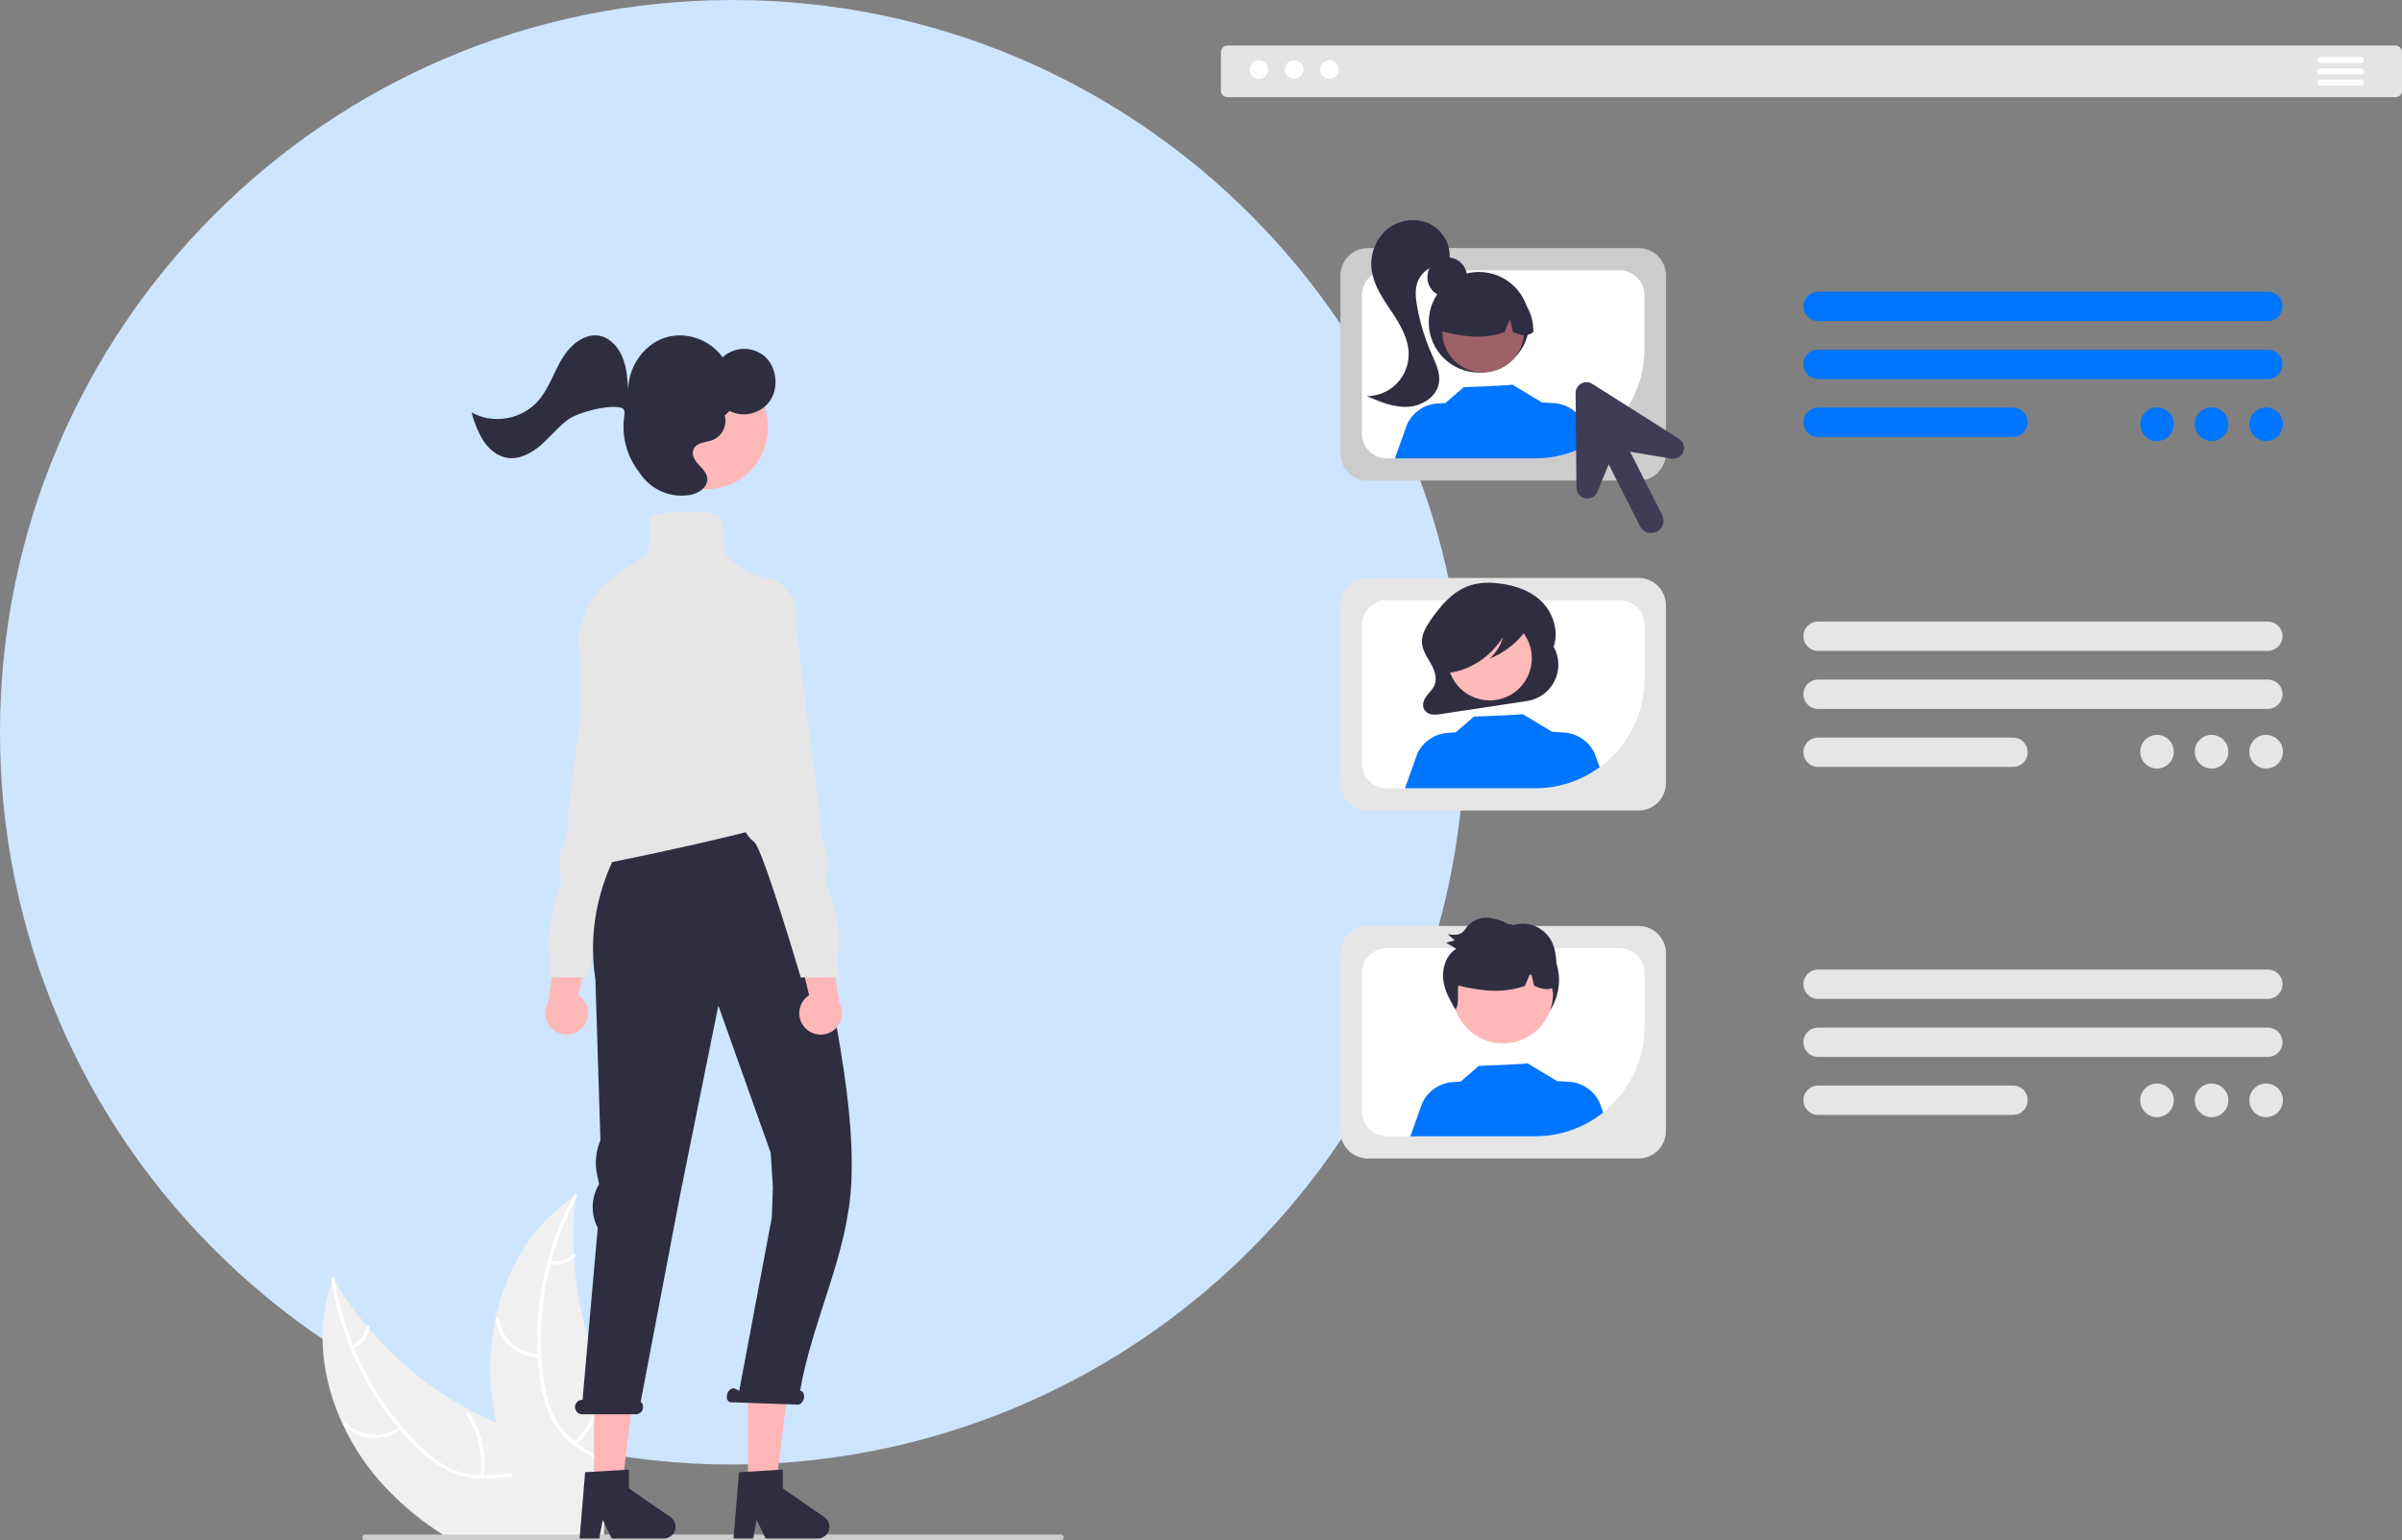 <svg width="633" height="406" viewBox="0 0 633 406" fill="none" xmlns="http://www.w3.org/2000/svg">
<rect x="0" y="0" width="633" height="406" fill="#808080" stroke="none"/>
<path d="M386 192.961C386.011 227.6 376.695 261.602 359.029 291.4C341.364 321.197 316 345.69 285.602 362.307C283.879 363.249 282.132 364.168 280.378 365.056C273.873 368.372 267.181 371.307 260.336 373.847C257.609 374.873 254.854 375.827 252.072 376.711C251.804 376.803 251.528 376.894 251.26 376.971C224.007 385.622 195.17 388.098 166.841 384.22C138.512 380.342 111.402 370.207 87.478 354.551C84.269 352.453 81.127 350.263 78.05 347.981C76.312 346.687 74.596 345.37 72.903 344.014C68.117 340.216 63.522 336.191 59.118 331.939C40.396 313.959 25.506 292.378 15.347 268.493C5.187 244.609 -0.034 218.916 0 192.961C0 86.388 86.406 0 193 0C299.594 0 386 86.388 386 192.961Z" fill="#CEE5FF"/>
<g clip-path="url(#clip0_1258_16575)">
<path d="M159.423 404.625C159.416 404.645 159.416 404.671 159.41 404.691H117.015C116.217 404.187 115.432 403.663 114.66 403.133C109.894 399.901 105.492 396.161 101.532 391.978C96.992 387.138 93.242 381.614 90.418 375.607C84.825 363.667 83.105 350.084 87.435 337.81C87.435 337.809 87.435 337.809 87.436 337.808C87.436 337.807 87.436 337.806 87.437 337.806C87.438 337.805 87.439 337.805 87.439 337.804C87.44 337.804 87.441 337.804 87.442 337.804C87.546 337.496 87.664 337.182 87.782 336.868C87.959 337.175 88.129 337.476 88.312 337.778L88.318 337.784C90.749 341.877 93.505 345.767 96.56 349.416V349.423C96.796 349.704 97.031 349.986 97.273 350.261C97.273 350.262 97.274 350.263 97.274 350.263C97.274 350.264 97.275 350.265 97.275 350.265C97.276 350.266 97.277 350.267 97.277 350.267C97.278 350.267 97.279 350.267 97.28 350.267C104.699 358.946 113.661 366.173 123.714 371.581C123.746 371.601 123.772 371.614 123.805 371.633C123.839 371.654 123.874 371.671 123.91 371.686C123.916 371.692 123.923 371.692 123.929 371.699C126.16 372.903 128.449 374.003 130.778 374.998V375.005C132.61 375.797 134.474 376.517 136.351 377.184C140.355 378.592 144.672 379.875 148.505 381.727C152.234 383.528 155.517 385.864 157.656 389.38C157.82 389.668 157.984 389.949 158.134 390.237L156.885 398.891L159.377 398.878L159.141 403.133L159.076 404.363L159.423 404.625Z" fill="#F0F0F0"/>
<path d="M148.956 404.691H148.06C147.975 404.167 147.89 403.65 147.792 403.133C147.538 401.718 147.192 400.321 146.758 398.95C146.562 398.335 146.339 397.732 146.084 397.137C144.639 393.746 142.153 390.768 138.477 389.773C137.407 389.488 136.306 389.332 135.2 389.308C133.008 389.216 130.784 389.498 128.606 389.615C128.07 389.642 127.527 389.661 127.003 389.655H126.99C124.157 389.702 121.348 389.134 118.755 387.992C115.552 386.458 112.636 384.385 110.133 381.865C108.495 380.296 106.939 378.644 105.469 376.916V376.91C105.273 376.694 105.083 376.471 104.894 376.242C101.43 372.077 98.403 367.567 95.86 362.783C94.563 360.366 93.4 357.879 92.373 355.334C92.36 355.311 92.349 355.287 92.341 355.262C90.045 349.651 88.399 343.796 87.435 337.81C87.435 337.81 87.435 337.809 87.435 337.808C87.436 337.807 87.436 337.806 87.437 337.806C87.437 337.805 87.438 337.805 87.439 337.804C87.44 337.804 87.44 337.804 87.441 337.804C87.389 337.535 87.35 337.261 87.31 336.992C87.225 336.436 88.109 336.41 88.187 336.966C88.226 337.241 88.266 337.503 88.311 337.778L88.318 337.784C89.246 343.515 90.804 349.127 92.962 354.516V354.522C93.073 354.797 93.185 355.066 93.296 355.334C96.366 362.787 100.57 369.721 105.757 375.889L105.764 375.902C105.816 375.967 105.875 376.026 105.934 376.091C105.936 376.094 105.938 376.097 105.939 376.101C105.94 376.104 105.941 376.108 105.94 376.111C105.947 376.105 105.947 376.111 105.947 376.111C107.157 377.545 108.426 378.919 109.747 380.255C112.191 382.838 115.025 385.021 118.146 386.722C120.753 388.058 123.637 388.762 126.565 388.778C126.859 388.778 127.154 388.784 127.448 388.778C127.684 388.778 127.919 388.771 128.155 388.758C130.372 388.653 132.622 388.372 134.853 388.411C135.867 388.431 136.878 388.536 137.875 388.725C139.512 389.076 141.057 389.77 142.407 390.761C143.758 391.751 144.884 393.016 145.711 394.473C146.544 395.88 147.207 397.381 147.687 398.944C147.851 399.454 147.988 399.971 148.125 400.495V400.502C148.335 401.339 148.518 402.19 148.675 403.048C148.682 403.076 148.687 403.104 148.688 403.133C148.786 403.65 148.871 404.174 148.956 404.691Z" fill="white"/>
<path d="M105.806 376.671C103.564 378.342 100.801 379.161 98.011 378.982C95.221 378.802 92.585 377.637 90.575 375.692C90.17 375.298 90.764 374.649 91.17 375.044C93.038 376.858 95.493 377.944 98.092 378.105C100.69 378.267 103.261 377.493 105.339 375.925C105.791 375.585 106.255 376.332 105.806 376.671Z" fill="white"/>
<path d="M126.529 389.048C127.407 383.397 126.124 377.622 122.936 372.875C122.62 372.405 123.365 371.939 123.681 372.408C126.989 377.354 128.312 383.366 127.386 389.245C127.297 389.805 126.441 389.605 126.529 389.048Z" fill="white"/>
<path d="M92.725 354.639C93.727 354.174 94.598 353.466 95.26 352.581C95.921 351.695 96.352 350.659 96.515 349.565C96.596 349.004 97.452 349.205 97.371 349.762C97.186 350.97 96.709 352.113 95.98 353.094C95.251 354.074 94.294 354.861 93.192 355.385C93.092 355.443 92.974 355.461 92.861 355.435C92.749 355.409 92.65 355.342 92.586 355.246C92.524 355.147 92.505 355.027 92.531 354.914C92.557 354.8 92.627 354.702 92.725 354.639H92.725Z" fill="white"/>
<path d="M165.82 375.895L165.461 379.214L159.737 379.128L158.873 385.112L158.723 386.139V386.146L158.134 390.237L156.885 398.891L159.377 398.878L159.142 403.133L159.076 404.363L159.423 404.625L159.501 404.691L159.528 404.71C159.456 404.854 159.377 404.998 159.299 405.149C159.344 404.992 159.377 404.848 159.41 404.691H142.847C142.54 404.173 142.239 403.656 141.944 403.133C139.389 398.681 137.135 394.062 135.2 389.308C135.083 389.013 134.958 388.718 134.854 388.417V388.411C133.133 384.06 131.77 379.577 130.778 375.004V374.998C130.241 372.494 129.833 369.964 129.555 367.418C128.846 360.837 129.175 354.186 130.53 347.708C130.541 347.676 130.55 347.643 130.556 347.609C133.166 335.244 139.531 323.815 149.611 316.575C150.03 316.261 150.461 315.966 150.9 315.678C150.906 315.672 150.906 315.672 150.913 315.672C150.914 315.672 150.914 315.671 150.915 315.671C150.916 315.671 150.917 315.67 150.917 315.67C150.918 315.669 150.918 315.668 150.919 315.668C150.919 315.667 150.919 315.666 150.919 315.665C151.194 315.488 151.462 315.312 151.737 315.135C151.698 315.488 151.652 315.842 151.619 316.195C151.091 320.924 150.951 325.688 151.2 330.439V330.452C151.207 330.819 151.227 331.186 151.253 331.559V331.572C151.966 342.988 154.785 354.174 159.567 364.564C159.575 364.591 159.586 364.617 159.6 364.642C159.613 364.675 159.626 364.701 159.639 364.734C161.428 368.598 163.494 372.328 165.82 375.895Z" fill="#F0F0F0"/>
<path d="M152.011 315.458C151.88 315.699 151.743 315.949 151.62 316.196C150.643 318.044 149.744 319.932 148.922 321.86C147.454 325.265 146.233 328.771 145.268 332.352C145.19 332.631 145.113 332.916 145.042 333.201C143.003 341.013 142.187 349.094 142.624 357.156C142.625 357.235 142.63 357.307 142.637 357.386C142.741 359.268 142.922 361.143 143.178 363.012C143.574 366.546 144.522 369.996 145.989 373.235C146.194 373.658 146.412 374.072 146.639 374.472C147.206 375.448 147.865 376.369 148.605 377.222C149.139 377.846 149.714 378.432 150.327 378.978C150.697 379.313 151.078 379.64 151.476 379.95C151.706 380.129 151.943 380.308 152.179 380.487C152.374 380.619 152.564 380.759 152.76 380.891C154.79 382.282 156.981 383.52 158.874 385.114L158.725 386.142C156.88 384.48 154.653 383.223 152.605 381.848C151.322 380.998 150.12 380.031 149.016 378.958C148.871 378.81 148.72 378.664 148.58 378.508C147.833 377.738 147.158 376.9 146.564 376.006C146.262 375.559 145.977 375.097 145.708 374.612C144.082 371.457 143.003 368.049 142.517 364.533C142.153 362.29 141.903 360.03 141.766 357.762C141.742 357.467 141.725 357.178 141.714 356.881C141.458 351.469 141.754 346.046 142.599 340.695C143.665 333.907 145.597 327.285 148.348 320.989C149.134 319.187 149.99 317.412 150.918 315.665C151.036 315.426 151.162 315.192 151.293 314.95C151.56 314.453 152.277 314.96 152.011 315.458Z" fill="white"/>
<path d="M142.182 357.774C139.386 357.757 136.687 356.746 134.568 354.922C132.448 353.098 131.045 350.58 130.61 347.816C130.523 347.257 131.388 347.096 131.474 347.657C131.875 350.231 133.182 352.577 135.16 354.271C137.137 355.966 139.655 356.897 142.258 356.897C142.824 356.898 142.744 357.774 142.182 357.774V357.774Z" fill="white"/>
<path d="M151.283 380.141C155.384 376.158 157.834 370.774 158.144 365.064C158.174 364.498 159.05 364.575 159.02 365.14C158.686 371.082 156.125 376.679 151.848 380.815C151.44 381.209 150.877 380.533 151.283 380.141H151.283Z" fill="white"/>
<path d="M144.994 332.302C146.075 332.534 147.196 332.494 148.257 332.186C149.318 331.877 150.285 331.309 151.073 330.534C151.476 330.135 152.039 330.811 151.639 331.207C150.764 332.06 149.695 332.686 148.523 333.029C147.352 333.373 146.114 333.424 144.918 333.179C144.803 333.165 144.698 333.108 144.624 333.02C144.55 332.931 144.512 332.818 144.518 332.703C144.529 332.587 144.585 332.479 144.674 332.405C144.763 332.33 144.878 332.293 144.994 332.302H144.994Z" fill="white"/>
<path d="M280.345 405.221C280.346 405.323 280.326 405.425 280.287 405.519C280.248 405.614 280.19 405.7 280.118 405.772C280.046 405.845 279.96 405.902 279.865 405.941C279.771 405.98 279.669 406 279.567 406H96.22C96.118 406 96.016 405.98 95.922 405.941C95.828 405.901 95.742 405.844 95.669 405.772C95.597 405.699 95.54 405.613 95.501 405.519C95.462 405.424 95.441 405.323 95.441 405.221C95.441 405.119 95.462 405.017 95.501 404.923C95.54 404.828 95.597 404.742 95.669 404.67C95.742 404.598 95.828 404.54 95.922 404.501C96.016 404.462 96.118 404.442 96.22 404.442H279.567C279.669 404.442 279.771 404.462 279.865 404.501C279.96 404.54 280.046 404.597 280.118 404.669C280.19 404.742 280.248 404.828 280.287 404.922C280.326 405.017 280.346 405.118 280.345 405.221Z" fill="#CCCCCC"/>
<path d="M597.647 84.607H479.107C478.599 84.608 478.096 84.508 477.626 84.314C477.157 84.12 476.73 83.835 476.37 83.476C476.011 83.116 475.726 82.69 475.531 82.22C475.336 81.75 475.236 81.247 475.236 80.738C475.236 80.23 475.336 79.726 475.531 79.257C475.726 78.787 476.011 78.36 476.37 78.001C476.73 77.642 477.157 77.357 477.626 77.163C478.096 76.969 478.599 76.869 479.107 76.87H597.647C598.155 76.869 598.658 76.969 599.128 77.163C599.598 77.357 600.024 77.642 600.384 78.001C600.743 78.36 601.029 78.787 601.223 79.257C601.418 79.726 601.518 80.23 601.518 80.738C601.518 81.247 601.418 81.75 601.223 82.22C601.029 82.69 600.743 83.116 600.384 83.476C600.024 83.835 599.598 84.12 599.128 84.314C598.658 84.508 598.155 84.608 597.647 84.607Z" fill="#0075FF"/>
<path d="M597.647 99.894H479.107C478.083 99.893 477.101 99.485 476.377 98.759C475.653 98.034 475.246 97.05 475.246 96.025C475.246 95 475.653 94.017 476.377 93.291C477.101 92.566 478.083 92.158 479.107 92.156H597.647C598.671 92.158 599.653 92.566 600.377 93.291C601.101 94.017 601.508 95 601.508 96.025C601.508 97.05 601.101 98.034 600.377 98.759C599.653 99.485 598.671 99.893 597.647 99.894Z" fill="#0075FF"/>
<path d="M530.491 115.182H479.107C478.083 115.18 477.101 114.772 476.377 114.047C475.653 113.321 475.246 112.338 475.246 111.313C475.246 110.288 475.653 109.304 476.377 108.579C477.101 107.853 478.083 107.445 479.107 107.444H530.491C530.999 107.443 531.503 107.543 531.972 107.737C532.442 107.931 532.869 108.216 533.228 108.575C533.588 108.935 533.873 109.361 534.068 109.831C534.262 110.301 534.362 110.804 534.362 111.313C534.362 111.821 534.262 112.325 534.068 112.795C533.873 113.264 533.588 113.691 533.228 114.05C532.869 114.41 532.442 114.694 531.972 114.889C531.503 115.083 530.999 115.182 530.491 115.182Z" fill="#0075FF"/>
<path d="M597.648 171.547H479.108C478.083 171.547 477.1 171.139 476.375 170.414C475.649 169.688 475.242 168.704 475.242 167.678C475.242 166.652 475.649 165.668 476.375 164.943C477.1 164.217 478.083 163.81 479.108 163.81H597.648C598.673 163.81 599.656 164.217 600.381 164.943C601.106 165.668 601.514 166.652 601.514 167.678C601.514 168.704 601.106 169.688 600.381 170.414C599.656 171.139 598.673 171.547 597.648 171.547Z" fill="#E6E6E6"/>
<path d="M597.648 186.834H479.108C478.083 186.834 477.1 186.426 476.375 185.701C475.649 184.975 475.242 183.991 475.242 182.965C475.242 181.939 475.649 180.955 476.375 180.229C477.1 179.504 478.083 179.096 479.108 179.096H597.648C598.673 179.096 599.657 179.504 600.382 180.229C601.107 180.955 601.514 181.939 601.514 182.965C601.514 183.991 601.107 184.975 600.382 185.701C599.657 186.426 598.673 186.834 597.648 186.834Z" fill="#E6E6E6"/>
<path d="M530.492 202.122H479.108C478.083 202.122 477.1 201.714 476.375 200.988C475.649 200.263 475.242 199.279 475.242 198.253C475.242 197.227 475.649 196.243 476.375 195.517C477.1 194.791 478.083 194.384 479.108 194.384H530.492C531.001 194.383 531.504 194.483 531.973 194.677C532.443 194.871 532.87 195.156 533.229 195.515C533.589 195.875 533.874 196.301 534.069 196.771C534.263 197.241 534.364 197.744 534.364 198.253C534.364 198.761 534.263 199.265 534.069 199.734C533.874 200.204 533.589 200.631 533.229 200.99C532.87 201.35 532.443 201.634 531.973 201.829C531.504 202.023 531.001 202.122 530.492 202.122Z" fill="#E6E6E6"/>
<path d="M597.648 263.267H479.108C478.6 263.267 478.098 263.167 477.629 262.972C477.16 262.778 476.733 262.493 476.375 262.134C476.016 261.774 475.731 261.348 475.536 260.879C475.342 260.409 475.242 259.906 475.242 259.398C475.242 258.89 475.342 258.387 475.536 257.918C475.731 257.448 476.016 257.022 476.375 256.662C476.733 256.303 477.16 256.018 477.629 255.824C478.098 255.629 478.6 255.529 479.108 255.529H597.648C598.156 255.529 598.658 255.629 599.127 255.824C599.596 256.018 600.022 256.303 600.381 256.662C600.74 257.022 601.025 257.448 601.22 257.918C601.414 258.387 601.514 258.89 601.514 259.398C601.514 259.906 601.414 260.409 601.22 260.879C601.025 261.348 600.74 261.774 600.381 262.134C600.022 262.493 599.596 262.778 599.127 262.972C598.658 263.167 598.156 263.267 597.648 263.267Z" fill="#E6E6E6"/>
<path d="M597.647 278.554H479.107C478.083 278.553 477.101 278.145 476.377 277.419C475.653 276.694 475.246 275.711 475.246 274.685C475.246 273.66 475.653 272.677 476.377 271.951C477.101 271.226 478.083 270.818 479.107 270.816H597.647C598.671 270.818 599.653 271.226 600.377 271.951C601.101 272.677 601.508 273.66 601.508 274.685C601.508 275.711 601.101 276.694 600.377 277.419C599.653 278.145 598.671 278.553 597.647 278.554Z" fill="#E6E6E6"/>
<path d="M530.492 293.841H479.108C478.083 293.841 477.1 293.434 476.375 292.708C475.649 291.983 475.242 290.999 475.242 289.972C475.242 288.946 475.649 287.962 476.375 287.237C477.1 286.511 478.083 286.104 479.108 286.104H530.492C531.001 286.103 531.504 286.202 531.973 286.397C532.443 286.591 532.87 286.876 533.229 287.235C533.589 287.594 533.874 288.021 534.069 288.491C534.263 288.96 534.364 289.464 534.364 289.972C534.364 290.481 534.263 290.984 534.069 291.454C533.874 291.924 533.589 292.351 533.229 292.71C532.87 293.069 532.443 293.354 531.973 293.548C531.504 293.742 531.001 293.842 530.492 293.841Z" fill="#E6E6E6"/>
<path d="M431.817 213.609H360.454C358.541 213.607 356.708 212.846 355.355 211.492C354.003 210.139 353.242 208.304 353.24 206.39V159.541C353.242 157.627 354.003 155.792 355.355 154.439C356.708 153.085 358.541 152.324 360.454 152.322H431.817C433.73 152.324 435.564 153.085 436.916 154.439C438.268 155.792 439.029 157.627 439.031 159.541V206.39C439.029 208.304 438.268 210.139 436.916 211.492C435.564 212.846 433.73 213.607 431.817 213.609Z" fill="#E6E6E6"/>
<path d="M426.801 158.176H365.471C363.729 158.177 362.06 158.87 360.828 160.102C359.596 161.334 358.903 163.005 358.9 164.748V201.181C358.903 202.924 359.596 204.595 360.827 205.828C362.059 207.06 363.729 207.754 365.471 207.756H404.579C412.212 207.749 419.53 204.711 424.928 199.31C430.325 193.908 433.361 186.585 433.368 178.947V164.748C433.367 163.005 432.674 161.335 431.443 160.103C430.212 158.871 428.542 158.178 426.801 158.176Z" fill="white"/>
<path d="M409.47 170.493L409.287 170.824C410.918 166.8 409.435 161.842 406.524 158.808C403.614 155.774 399.568 154.387 395.584 153.837C392.627 153.428 389.557 153.44 386.745 154.524C382.672 156.094 379.561 159.728 376.963 163.509C375.775 165.238 374.607 167.209 374.725 169.371C374.835 171.376 376.025 173.078 376.999 174.78C377.973 176.482 378.787 178.593 378.088 180.45C377.671 181.557 376.79 182.354 376.076 183.26C375.361 184.165 374.773 185.389 375.119 186.525C375.272 186.959 375.535 187.347 375.883 187.649C376.23 187.951 376.65 188.158 377.102 188.249C377.976 188.395 378.87 188.374 379.737 188.187L402.445 184.754C403.988 184.52 405.452 183.917 406.712 182.995C407.972 182.073 408.99 180.86 409.68 179.46C410.37 178.059 410.711 176.512 410.675 174.951C410.638 173.389 410.225 171.86 409.47 170.493Z" fill="#2F2E41"/>
<path d="M392.579 184.595C398.711 184.595 403.682 179.621 403.682 173.485C403.682 167.348 398.711 162.374 392.579 162.374C386.447 162.374 381.477 167.348 381.477 173.485C381.477 179.621 386.447 184.595 392.579 184.595Z" fill="#FFB9B9"/>
<path d="M421.55 202.205C416.629 205.819 410.683 207.764 404.579 207.757H370.509C370.441 207.701 370.375 207.646 370.307 207.587L373.484 198.714C374.202 197.139 375.335 195.788 376.762 194.808C378.189 193.827 379.855 193.254 381.583 193.149L383.604 193.025L388.424 188.865C388.424 188.865 401.411 188.401 401.219 188.179L409.085 192.914L409.079 192.881L412.171 193.071C413.899 193.175 415.566 193.748 416.992 194.729C418.419 195.709 419.552 197.06 420.27 198.636L421.55 202.205Z" fill="#0075FF"/>
<path d="M403.109 163.173C402.823 161.655 401.276 160.961 399.951 160.625C396.108 159.644 392.111 159.424 388.184 159.978C385.321 160.387 382.39 161.288 380.313 163.524C378.638 165.407 377.688 167.826 377.636 170.346C377.551 171.853 377.888 173.354 378.608 174.681C378.93 175.298 379.406 175.821 379.992 176.199C380.577 176.576 381.25 176.794 381.945 176.833L382.078 177.297C387.652 176.519 392.83 173.048 396.091 167.903C395.479 170.09 394.261 172.059 392.578 173.583C396.341 172.076 399.613 169.553 402.028 166.295C402.687 165.419 403.327 164.327 403.109 163.173Z" fill="#2F2E41"/>
<path d="M431.817 126.669H360.454C358.541 126.667 356.708 125.906 355.355 124.552C354.003 123.199 353.242 121.364 353.24 119.45V72.601C353.242 70.687 354.003 68.852 355.355 67.499C356.708 66.145 358.541 65.384 360.454 65.382H431.817C433.73 65.384 435.564 66.145 436.916 67.499C438.268 68.852 439.029 70.687 439.031 72.601V119.45C439.029 121.364 438.268 123.199 436.916 124.552C435.564 125.906 433.73 126.667 431.817 126.669Z" fill="#CCCCCC"/>
<path d="M426.801 71.236H365.471C363.729 71.238 362.06 71.931 360.828 73.163C359.597 74.395 358.903 76.066 358.9 77.808V114.242C358.903 115.985 359.596 117.656 360.827 118.888C362.059 120.121 363.729 120.814 365.471 120.817H404.579C412.213 120.811 419.532 117.773 424.929 112.372C430.327 106.97 433.362 99.646 433.368 92.007V77.808C433.367 76.066 432.674 74.395 431.443 73.163C430.212 71.931 428.542 71.238 426.801 71.236Z" fill="white"/>
<path d="M381.396 78.304C384.285 78.304 386.626 75.961 386.626 73.07C386.626 70.18 384.285 67.836 381.396 67.836C378.508 67.836 376.166 70.18 376.166 73.07C376.166 75.961 378.508 78.304 381.396 78.304Z" fill="#2F2E41"/>
<path d="M389.763 98.193C397.081 98.193 403.013 92.257 403.013 84.934C403.013 77.611 397.081 71.675 389.763 71.675C382.446 71.675 376.514 77.611 376.514 84.934C376.514 92.257 382.446 98.193 389.763 98.193Z" fill="#2F2E41"/>
<path d="M390.86 98.189C396.807 98.189 401.627 93.366 401.627 87.415C401.627 81.465 396.807 76.641 390.86 76.641C384.914 76.641 380.094 81.465 380.094 87.415C380.094 93.366 384.914 98.189 390.86 98.189Z" fill="#9E616A"/>
<path d="M398.171 76.432C396.284 75.281 394.123 74.658 391.913 74.629C389.704 74.6 387.527 75.165 385.611 76.266C383.695 77.367 382.109 78.963 381.02 80.887C379.931 82.811 379.378 84.992 379.42 87.203C384.906 88.581 390.67 89.636 396.521 87.533L397.902 84.149L398.717 87.535C400.499 88.264 402.285 88.88 404.071 87.528C404.144 85.323 403.638 83.138 402.602 81.191C401.567 79.244 400.039 77.603 398.171 76.432Z" fill="#2F2E41"/>
<path d="M376.526 58.862C374.69 58.078 372.671 57.824 370.697 58.128C368.724 58.432 366.875 59.283 365.36 60.584C363.878 61.922 362.75 63.606 362.076 65.486C361.403 67.366 361.204 69.384 361.498 71.359C362.092 75.377 364.533 78.838 366.783 82.218C369.033 85.599 371.231 89.303 371.228 93.364C371.227 96.29 370.065 99.095 368 101.165C365.934 103.235 363.132 104.401 360.209 104.407C363.64 105.885 367.221 107.392 370.952 107.217C374.684 107.041 378.595 104.641 379.204 100.953C379.642 98.295 378.339 95.704 377.253 93.24C375.483 89.224 374.203 85.01 373.442 80.688C373.079 78.625 372.843 76.457 373.515 74.473C374.05 73.003 375.043 71.744 376.348 70.882C377.652 70.019 379.199 69.599 380.76 69.684L381.993 68.574C382.204 66.587 381.791 64.584 380.811 62.843C379.831 61.103 378.333 59.711 376.526 58.862Z" fill="#2F2E41"/>
<path d="M419.34 116.732C414.883 119.412 409.779 120.824 404.579 120.817H367.672L367.613 120.768L370.791 111.892C371.509 110.317 372.642 108.967 374.069 107.987C375.496 107.007 377.162 106.434 378.889 106.33L380.911 106.206L385.731 102.046C385.731 102.046 398.718 101.579 398.525 101.356L406.392 106.092L406.385 106.062L409.478 106.252C411.205 106.355 412.872 106.927 414.299 107.907C415.726 108.887 416.859 110.238 417.576 111.814L419.34 116.732Z" fill="#0075FF"/>
<path d="M431.817 305.329H360.454C358.541 305.327 356.708 304.566 355.355 303.212C354.003 301.859 353.242 300.024 353.24 298.11V251.261C353.242 249.347 354.003 247.512 355.355 246.159C356.708 244.805 358.541 244.044 360.454 244.042H431.817C433.73 244.044 435.564 244.805 436.916 246.159C438.268 247.512 439.029 249.347 439.031 251.261V298.11C439.029 300.024 438.268 301.859 436.916 303.212C435.564 304.566 433.73 305.327 431.817 305.329Z" fill="#E6E6E6"/>
<path d="M426.801 249.896H365.471C363.729 249.898 362.06 250.591 360.828 251.822C359.596 253.054 358.903 254.725 358.9 256.468V292.902C358.903 294.645 359.596 296.316 360.827 297.548C362.059 298.781 363.729 299.474 365.471 299.477H404.579C412.212 299.469 419.53 296.431 424.928 291.03C430.325 285.629 433.361 278.305 433.368 270.667V256.468C433.367 254.725 432.674 253.055 431.443 251.823C430.212 250.591 428.542 249.898 426.801 249.896Z" fill="white"/>
<path d="M396.083 273.073C404.241 273.073 410.855 266.455 410.855 258.291C410.855 250.126 404.241 243.508 396.083 243.508C387.924 243.508 381.311 250.126 381.311 258.291C381.311 266.455 387.924 273.073 396.083 273.073Z" fill="#2F2E41"/>
<path d="M396.087 275.016C403.376 275.016 409.284 269.103 409.284 261.81C409.284 254.516 403.376 248.604 396.087 248.604C388.799 248.604 382.891 254.516 382.891 261.81C382.891 269.103 388.799 275.016 396.087 275.016Z" fill="#FFB8B8"/>
<path d="M422.485 293.212C417.401 297.274 411.086 299.483 404.58 299.477H371.67L374.792 290.761C375.51 289.185 376.643 287.835 378.07 286.854C379.496 285.874 381.163 285.301 382.89 285.196L384.912 285.072L389.732 280.912C389.732 280.912 402.719 280.448 402.526 280.226L410.393 284.961L410.387 284.928L413.479 285.118C415.207 285.222 416.873 285.795 418.3 286.776C419.727 287.756 420.86 289.107 421.578 290.683L422.485 293.212Z" fill="#0075FF"/>
<path d="M410.01 257.178C410.102 256.192 410.145 255.202 410.137 254.212C410.191 252.253 409.832 250.305 409.085 248.495C408.165 246.49 406.525 244.904 404.491 244.054C402.475 243.24 400.222 243.242 398.207 244.059C396.435 242.839 394.381 242.09 392.239 241.885C391.166 241.799 390.088 241.973 389.098 242.394C388.107 242.815 387.232 243.469 386.549 244.301C386.256 244.76 385.923 245.193 385.555 245.594C384.5 246.571 382.898 246.43 381.497 246.23C382.125 246.769 382.754 247.308 383.383 247.847C382.622 248.046 381.861 248.245 381.1 248.444C381.988 248.983 382.876 249.522 383.764 250.061C381.186 251.609 380.015 254.988 380.324 258.057C380.617 260.963 382.019 263.62 383.694 265.982C384.363 264.57 384.219 262.881 384.208 261.291C384.202 260.775 384.233 260.26 384.302 259.749C389.965 261.107 395.883 261.979 401.884 259.821L403.088 256.872C403.257 256.889 403.426 256.906 403.595 256.924L404.293 259.824C405.875 260.471 407.46 261.037 409.046 260.442C409.123 260.89 409.169 261.348 409.205 261.787C409.341 261.261 409.459 260.732 409.566 260.2C409.775 260.088 409.976 259.959 410.166 259.816C410.204 258.934 410.152 258.05 410.01 257.178Z" fill="#2F2E41"/>
<path d="M631.276 25.599H323.478C323.021 25.599 322.583 25.417 322.259 25.093C321.936 24.77 321.754 24.331 321.754 23.874V13.725C321.754 13.268 321.936 12.829 322.259 12.506C322.583 12.182 323.021 12.001 323.478 12H631.276C631.733 12.001 632.171 12.182 632.495 12.506C632.818 12.829 633 13.268 633 13.725V23.874C633 24.331 632.818 24.77 632.495 25.093C632.171 25.417 631.733 25.599 631.276 25.599Z" fill="#E4E4E4"/>
<path d="M331.76 20.754C333.112 20.754 334.208 19.657 334.208 18.305C334.208 16.952 333.112 15.855 331.76 15.855C330.408 15.855 329.312 16.952 329.312 18.305C329.312 19.657 330.408 20.754 331.76 20.754Z" fill="white"/>
<path d="M341.049 20.754C342.401 20.754 343.497 19.657 343.497 18.305C343.497 16.952 342.401 15.855 341.049 15.855C339.697 15.855 338.602 16.952 338.602 18.305C338.602 19.657 339.697 20.754 341.049 20.754Z" fill="white"/>
<path d="M350.342 20.754C351.694 20.754 352.79 19.657 352.79 18.305C352.79 16.952 351.694 15.855 350.342 15.855C348.99 15.855 347.895 16.952 347.895 18.305C347.895 19.657 348.99 20.754 350.342 20.754Z" fill="white"/>
<path d="M622.173 16.619H611.474C611.264 16.619 611.062 16.535 610.914 16.387C610.765 16.238 610.682 16.036 610.682 15.826C610.682 15.615 610.765 15.414 610.914 15.265C611.062 15.116 611.264 15.033 611.474 15.033H622.173C622.383 15.033 622.585 15.116 622.733 15.265C622.882 15.414 622.965 15.615 622.965 15.826C622.965 16.036 622.882 16.238 622.733 16.387C622.585 16.535 622.383 16.619 622.173 16.619Z" fill="white"/>
<path d="M622.173 19.593H611.474C611.37 19.593 611.267 19.572 611.171 19.532C611.075 19.492 610.987 19.434 610.914 19.36C610.84 19.287 610.782 19.199 610.742 19.103C610.702 19.007 610.682 18.904 610.682 18.799C610.682 18.695 610.702 18.592 610.742 18.496C610.782 18.4 610.84 18.312 610.914 18.239C610.987 18.165 611.075 18.107 611.171 18.067C611.267 18.027 611.37 18.006 611.474 18.006H622.173C622.277 18.006 622.38 18.027 622.476 18.067C622.572 18.107 622.66 18.165 622.733 18.239C622.807 18.312 622.865 18.4 622.905 18.496C622.945 18.592 622.965 18.695 622.965 18.799C622.965 18.904 622.945 19.007 622.905 19.103C622.865 19.199 622.807 19.287 622.733 19.36C622.66 19.434 622.572 19.492 622.476 19.532C622.38 19.572 622.277 19.593 622.173 19.593Z" fill="white"/>
<path d="M622.173 22.567H611.474C611.264 22.567 611.062 22.483 610.914 22.334C610.765 22.186 610.682 21.984 610.682 21.773C610.682 21.563 610.765 21.361 610.914 21.213C611.062 21.064 611.264 20.98 611.474 20.98H622.173C622.383 20.98 622.585 21.064 622.733 21.213C622.882 21.361 622.965 21.563 622.965 21.773C622.965 21.984 622.882 22.186 622.733 22.334C622.585 22.483 622.383 22.567 622.173 22.567Z" fill="white"/>
<path d="M568.442 116.235C570.887 116.235 572.869 114.251 572.869 111.805C572.869 109.358 570.887 107.375 568.442 107.375C565.998 107.375 564.016 109.358 564.016 111.805C564.016 114.251 565.998 116.235 568.442 116.235Z" fill="#0075FF"/>
<path d="M582.817 116.235C585.262 116.235 587.244 114.251 587.244 111.805C587.244 109.358 585.262 107.375 582.817 107.375C580.373 107.375 578.391 109.358 578.391 111.805C578.391 114.251 580.373 116.235 582.817 116.235Z" fill="#0075FF"/>
<path d="M597.192 116.235C599.637 116.235 601.619 114.251 601.619 111.805C601.619 109.358 599.637 107.375 597.192 107.375C594.748 107.375 592.766 109.358 592.766 111.805C592.766 114.251 594.748 116.235 597.192 116.235Z" fill="#0075FF"/>
<path d="M568.442 202.548C570.887 202.548 572.869 200.565 572.869 198.118C572.869 195.672 570.887 193.688 568.442 193.688C565.998 193.688 564.016 195.672 564.016 198.118C564.016 200.565 565.998 202.548 568.442 202.548Z" fill="#E6E6E6"/>
<path d="M582.817 202.548C585.262 202.548 587.244 200.565 587.244 198.118C587.244 195.672 585.262 193.688 582.817 193.688C580.373 193.688 578.391 195.672 578.391 198.118C578.391 200.565 580.373 202.548 582.817 202.548Z" fill="#E6E6E6"/>
<path d="M597.192 202.548C599.637 202.548 601.619 200.565 601.619 198.118C601.619 195.672 599.637 193.688 597.192 193.688C594.748 193.688 592.766 195.672 592.766 198.118C592.766 200.565 594.748 202.548 597.192 202.548Z" fill="#E6E6E6"/>
<path d="M568.442 294.431C570.887 294.431 572.869 292.447 572.869 290.001C572.869 287.554 570.887 285.571 568.442 285.571C565.998 285.571 564.016 287.554 564.016 290.001C564.016 292.447 565.998 294.431 568.442 294.431Z" fill="#E6E6E6"/>
<path d="M582.817 294.431C585.262 294.431 587.244 292.447 587.244 290.001C587.244 287.554 585.262 285.571 582.817 285.571C580.373 285.571 578.391 287.554 578.391 290.001C578.391 292.447 580.373 294.431 582.817 294.431Z" fill="#E6E6E6"/>
<path d="M597.192 294.431C599.637 294.431 601.619 292.447 601.619 290.001C601.619 287.554 599.637 285.571 597.192 285.571C594.748 285.571 592.766 287.554 592.766 290.001C592.766 292.447 594.748 294.431 597.192 294.431Z" fill="#E6E6E6"/>
<path d="M442.441 115.627L419.624 101.169C419.188 100.893 418.686 100.74 418.171 100.725C417.655 100.711 417.145 100.835 416.695 101.086C416.244 101.337 415.869 101.705 415.61 102.151C415.351 102.597 415.216 103.105 415.221 103.621L415.445 128.549C415.451 129.211 415.686 129.851 416.11 130.36C416.534 130.869 417.12 131.216 417.77 131.342C418.421 131.467 419.094 131.364 419.677 131.049C420.259 130.734 420.715 130.227 420.967 129.614L423.936 122.388L432.213 138.719C432.606 139.491 433.29 140.076 434.114 140.345C434.938 140.614 435.834 140.545 436.607 140.152C437.38 139.76 437.966 139.077 438.236 138.253C438.506 137.429 438.438 136.531 438.047 135.757L429.581 119.055L440.431 120.883C441.084 120.993 441.755 120.873 442.33 120.545C442.905 120.216 443.349 119.698 443.586 119.078C443.823 118.459 443.838 117.777 443.63 117.148C443.421 116.519 443.001 115.981 442.441 115.627Z" fill="#3F3D56"/>
<path d="M153.539 270.835C154.093 270.231 154.509 269.513 154.756 268.732C155.003 267.95 155.076 267.124 154.969 266.311C154.863 265.498 154.579 264.719 154.139 264.027C153.699 263.336 153.113 262.749 152.421 262.309L157.014 242.919L147.294 246.473L144.424 264.341C143.762 265.552 143.567 266.964 143.875 268.309C144.184 269.654 144.975 270.839 146.099 271.639C147.223 272.44 148.601 272.8 149.972 272.652C151.343 272.503 152.612 271.857 153.539 270.835Z" fill="#FFB8B8"/>
<path d="M176.912 189.581L173.011 199.618C173.011 199.618 174.683 209.656 171.897 211.886C169.11 214.117 170.225 214.117 170.225 215.79C170.129 216.99 169.782 218.156 169.206 219.213C168.629 220.27 167.838 221.193 166.881 221.924C164.652 223.597 154.622 257.613 154.622 257.613H144.592C144.916 255.02 144.916 252.398 144.592 249.806C144.035 245.902 146.264 235.865 147.378 234.192C148.493 232.519 147.378 230.288 147.378 226.942C147.378 223.597 149.607 221.924 149.607 216.347C149.607 210.771 156.294 167.275 155.737 162.257C155.179 157.238 161.309 152.777 161.309 152.777H166.881L176.912 189.581Z" fill="#E6E6E6"/>
<path d="M156.555 392.964H163.775L167.211 365.095H156.555L156.555 392.964Z" fill="#FFB6B6"/>
<path d="M154.199 388.016L165.734 387.327V392.272L176.7 399.852C177.242 400.226 177.65 400.764 177.864 401.386C178.079 402.009 178.089 402.684 177.893 403.313C177.697 403.942 177.306 404.492 176.776 404.882C176.245 405.272 175.604 405.483 174.946 405.483H161.213L158.846 400.591L157.922 405.483H152.744L154.199 388.016Z" fill="#2F2E41"/>
<path d="M197.112 392.964H204.332L207.768 365.095H197.111L197.112 392.964Z" fill="#FFB6B6"/>
<path d="M194.755 388.016L206.29 387.327V392.272L217.257 399.852C217.798 400.226 218.206 400.764 218.421 401.386C218.636 402.009 218.646 402.684 218.45 403.313C218.254 403.942 217.862 404.492 217.332 404.882C216.802 405.272 216.161 405.483 215.503 405.483H201.77L199.403 400.591L198.479 405.483H193.301L194.755 388.016Z" fill="#2F2E41"/>
<path d="M153.439 368.931H153.518L157.523 323.618C156.624 321.883 156.168 319.953 156.195 318C156.223 316.046 156.732 314.13 157.678 312.421L157.877 312.061L157.362 309.67C156.7 306.598 157.003 303.396 158.231 300.503L156.91 258.234C152.282 228.22 174.338 208.646 174.338 208.646H207.377L214.47 233.034C217.133 258.999 225.461 286.31 224.358 311.481C223.519 330.63 214.082 347.815 210.867 366.463L211.07 366.566C211.8 366.818 212.114 367.831 211.77 368.828C211.426 369.825 210.555 370.428 209.825 370.176L192.376 369.569C191.646 369.316 191.332 368.304 191.676 367.307C192.02 366.31 192.891 365.707 193.622 365.959L194.808 366.559L203.398 320.87L203.679 312.883L203.1 303.822L189.306 265.03L179.182 315.148L168.841 369.436C169.127 369.694 169.327 370.033 169.416 370.408C169.504 370.782 169.477 371.175 169.338 371.534C169.2 371.893 168.955 372.202 168.637 372.419C168.32 372.636 167.944 372.752 167.559 372.75H153.439C153.189 372.75 152.941 372.701 152.709 372.605C152.478 372.509 152.267 372.368 152.09 372.191C151.913 372.014 151.772 371.803 151.676 371.572C151.581 371.34 151.531 371.092 151.531 370.841C151.531 370.59 151.581 370.342 151.676 370.11C151.772 369.879 151.913 369.668 152.09 369.491C152.267 369.313 152.478 369.173 152.709 369.077C152.941 368.981 153.189 368.931 153.439 368.931Z" fill="#2F2E41"/>
<path d="M150.702 229.031C149.617 229.031 149.001 228.819 148.762 228.362C148.412 227.692 149.02 226.817 149.723 225.803C150.245 225.141 150.656 224.399 150.942 223.606C151.362 221.922 154.202 179.39 152.503 170.892C152.11 168.925 152.449 166.405 153.508 163.4C156.402 155.195 160.353 152.673 168.222 147.649C168.861 147.242 169.526 146.816 170.218 146.372C171.113 145.796 171.063 143.889 171.01 141.869C170.952 139.624 170.891 137.302 171.99 135.851L172.062 135.756L172.177 135.729C174.835 135.114 183.776 133.973 189.071 135.737L189.144 135.762L189.199 135.817C190.457 137.075 190.571 139.514 190.682 141.871C190.773 143.807 190.859 145.634 191.571 146.428C197.011 152.497 203.181 152.379 203.244 152.377L203.549 152.368L203.58 152.673C205.946 176.761 209.761 213.117 210.572 214.548C210.614 214.613 210.638 214.689 210.64 214.767C210.643 214.845 210.624 214.922 210.585 214.99C209.395 217.215 154.79 229.031 150.702 229.031Z" fill="#E6E6E6"/>
<path d="M186.237 128.911C195.149 128.911 202.373 121.681 202.373 112.763C202.373 103.846 195.149 96.616 186.237 96.616C177.326 96.616 170.102 103.846 170.102 112.763C170.102 121.681 177.326 128.911 186.237 128.911Z" fill="#FFB8B8"/>
<path d="M141.912 105.554C144.64 102.37 145.937 98.146 148.118 94.531C150.299 90.916 154.094 87.68 158.104 88.521C160.868 89.101 163.004 91.542 164.085 94.263C165.166 96.984 165.369 99.985 165.559 102.925C165.492 96.883 169.469 91.027 174.948 89.099C180.426 87.171 186.983 89.322 190.426 94.175C191.928 92.782 193.889 91.988 195.937 91.945C197.985 91.902 199.978 92.612 201.537 93.942C204.616 96.696 205.298 101.938 203.033 105.451C201.896 107.16 200.175 108.395 198.192 108.924C196.209 109.453 194.102 109.24 192.265 108.324L190.993 109.496C191.322 110.747 191.202 112.075 190.652 113.247C190.102 114.419 189.158 115.361 187.985 115.907C186.092 116.672 183.419 116.545 182.711 118.533C182.216 119.922 183.141 121.405 184.126 122.472C185.11 123.54 186.278 124.642 186.397 126.119C186.575 128.348 184.274 129.91 182.181 130.38C179.616 130.893 176.956 130.629 174.542 129.62C172.128 128.612 170.07 126.906 168.63 124.72C168.574 124.634 168.513 124.548 168.448 124.462C166.816 122.374 165.627 119.976 164.953 117.413C164.28 114.849 164.135 112.176 164.529 109.555C164.692 108.525 164.528 107.759 163.818 107.515C160.752 106.461 152.16 108.673 149.56 110.673C146.959 112.673 144.877 115.319 142.373 117.447C139.868 119.576 136.676 121.218 133.496 120.638C130.949 120.174 128.782 118.323 127.325 116.091C125.95 113.782 124.924 111.282 124.277 108.672C129.909 111.928 137.618 110.565 141.912 105.554Z" fill="#2F2E41"/>
<path d="M212.106 270.835C211.551 270.231 211.136 269.513 210.889 268.732C210.642 267.95 210.569 267.124 210.676 266.311C210.782 265.498 211.065 264.719 211.506 264.027C211.946 263.336 212.532 262.749 213.223 262.309L208.631 242.919L218.35 246.473L221.221 264.341C221.883 265.552 222.078 266.964 221.769 268.309C221.46 269.654 220.669 270.839 219.546 271.639C218.422 272.44 217.044 272.8 215.673 272.652C214.302 272.503 213.032 271.857 212.106 270.835H212.106Z" fill="#FFB8B8"/>
<path d="M188.732 189.581L192.633 199.618C192.633 199.618 190.961 209.656 193.748 211.886C196.534 214.117 195.419 214.117 195.419 215.79C195.515 216.99 195.863 218.156 196.439 219.213C197.015 220.27 197.807 221.193 198.763 221.924C200.992 223.597 211.022 257.613 211.022 257.613H221.052C220.728 255.02 220.728 252.398 221.052 249.806C221.61 245.902 219.381 235.865 218.266 234.192C217.152 232.519 218.266 230.288 218.266 226.942C218.266 223.597 216.037 221.924 216.037 216.347C216.037 210.771 209.35 167.275 209.908 162.257C210.465 157.238 204.335 152.777 204.335 152.777H198.763L188.732 189.581Z" fill="#E6E6E6"/>
</g>
<defs>
<clipPath id="clip0_1258_16575">
<rect width="548" height="394" fill="white" transform="translate(85 12)"/>
</clipPath>
</defs>
</svg>
